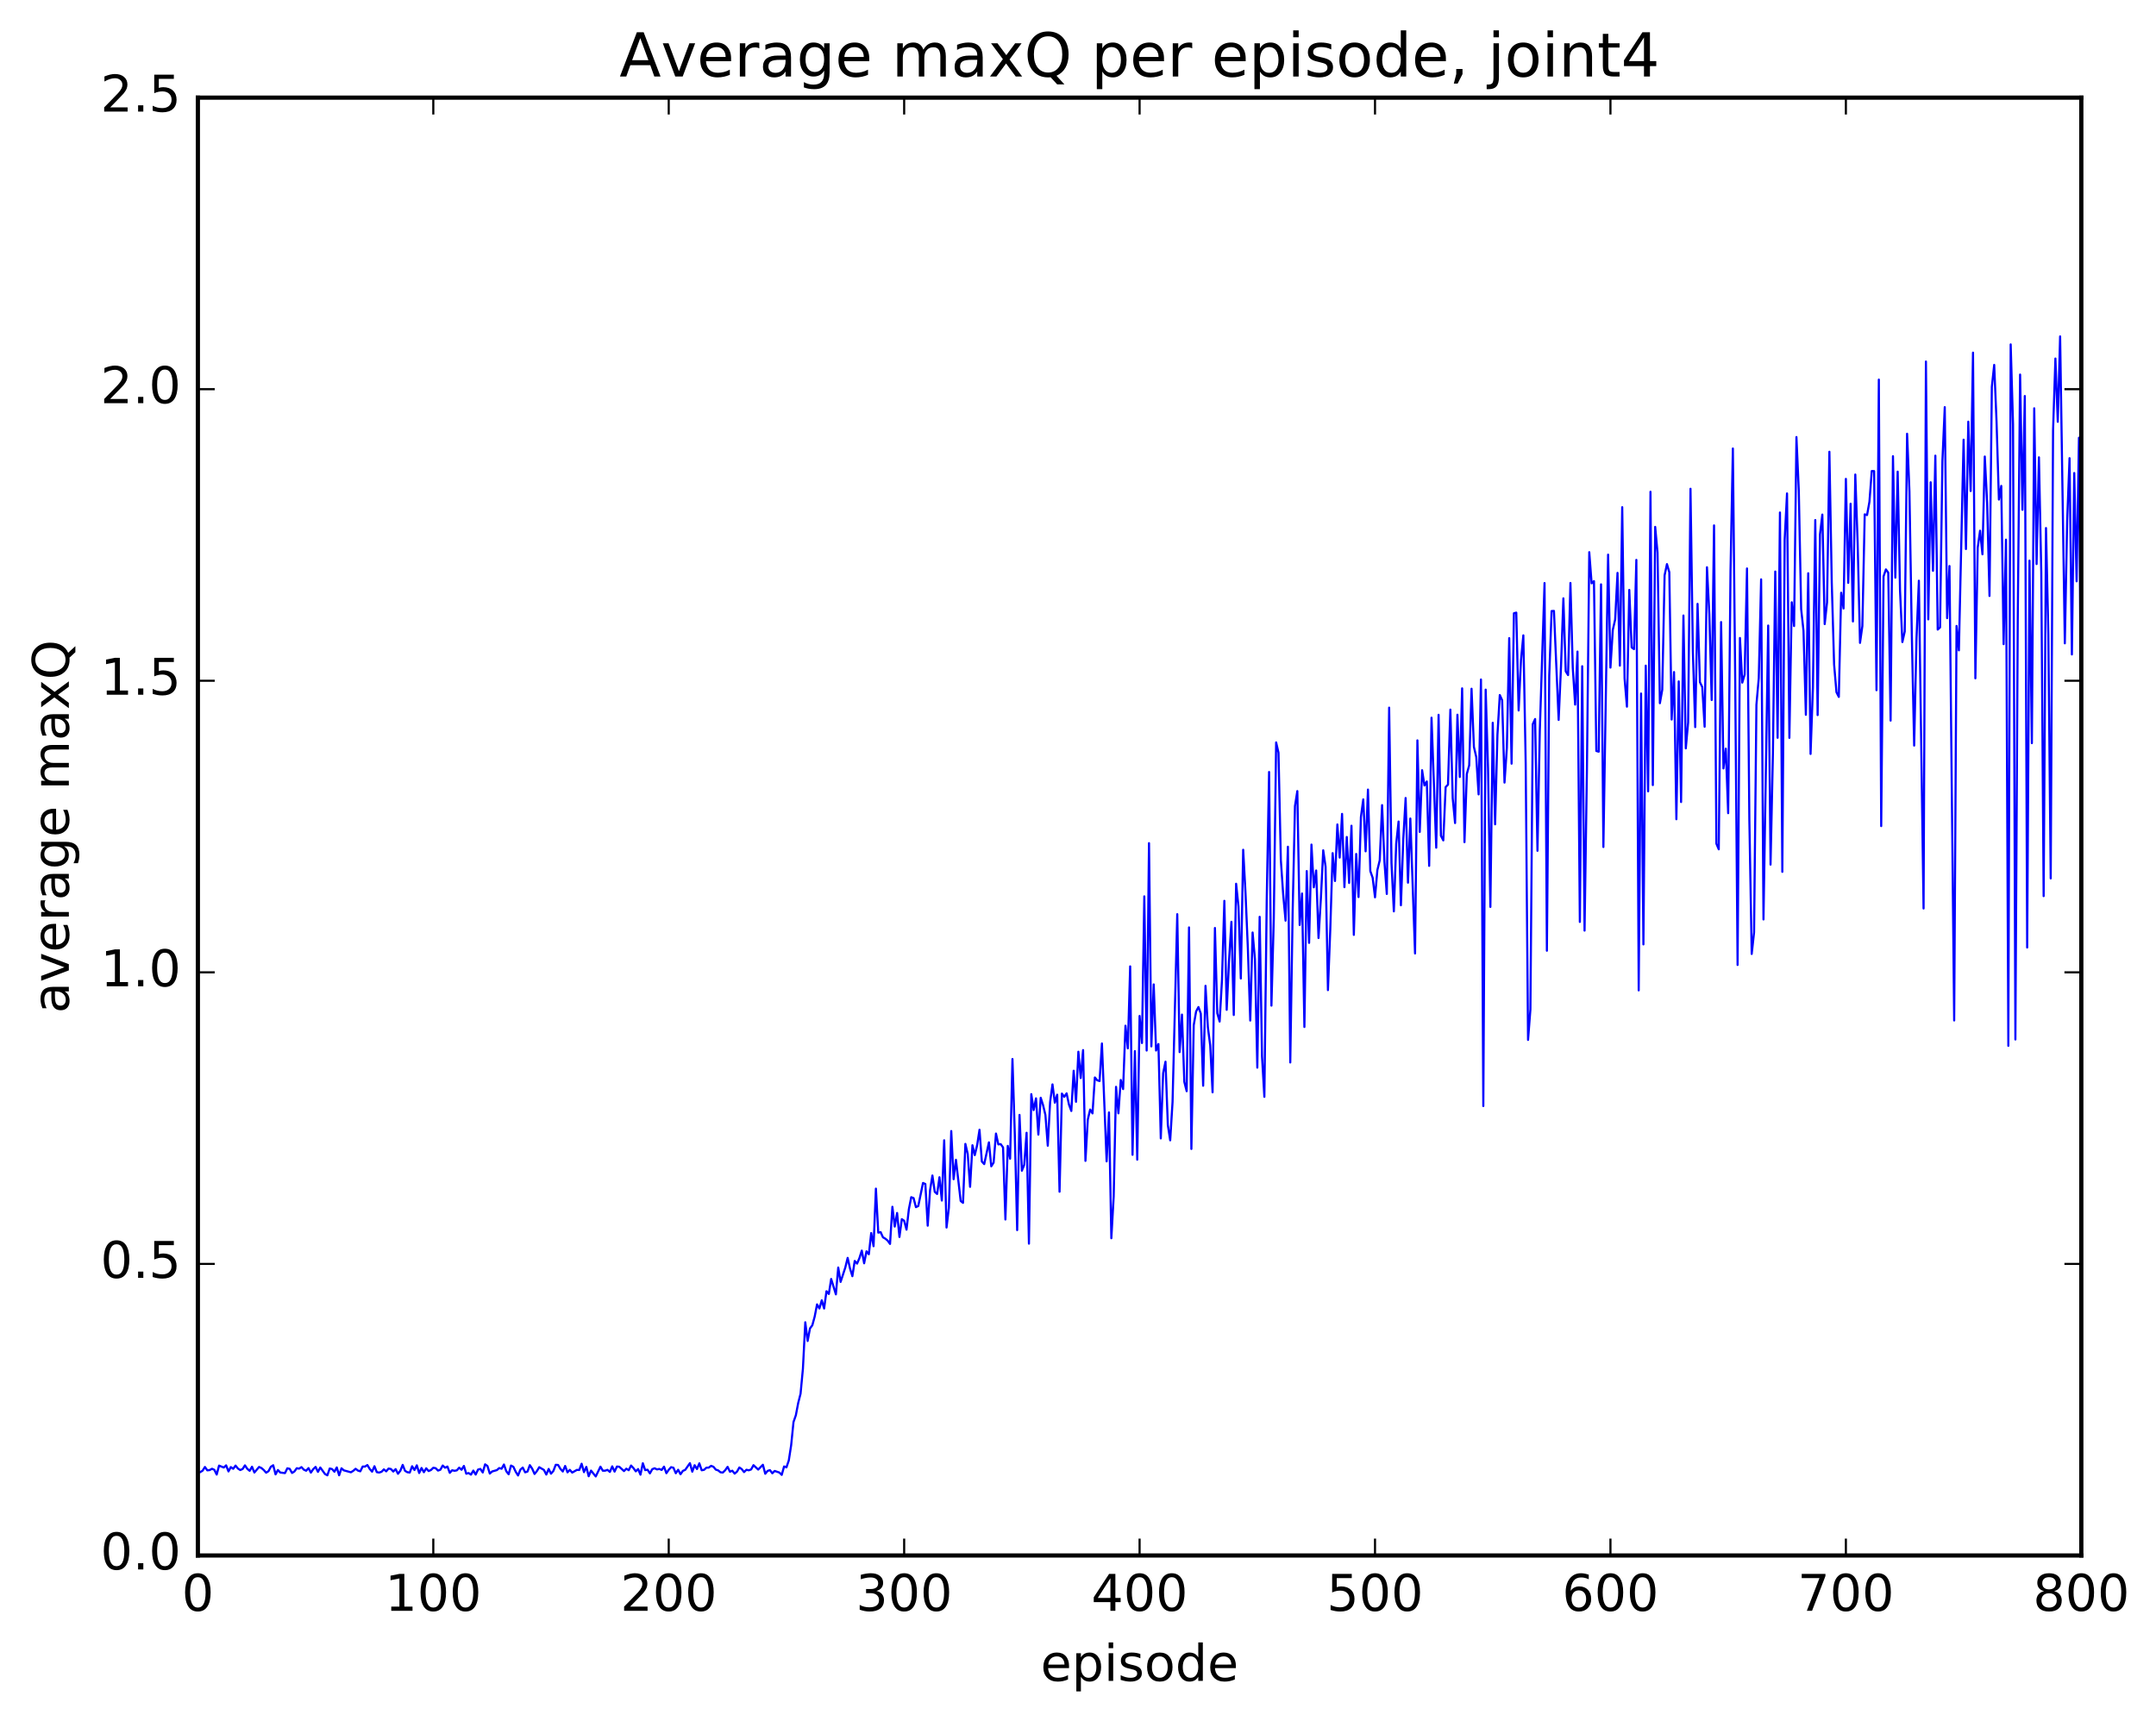 <?xml version="1.0" encoding="utf-8" standalone="no"?>
<!DOCTYPE svg PUBLIC "-//W3C//DTD SVG 1.1//EN"
  "http://www.w3.org/Graphics/SVG/1.1/DTD/svg11.dtd">
<!-- Created with matplotlib (http://matplotlib.org/) -->
<svg height="408pt" version="1.1" viewBox="0 0 511 408" width="511pt" xmlns="http://www.w3.org/2000/svg" xmlns:xlink="http://www.w3.org/1999/xlink">
 <defs>
  <style type="text/css">
*{stroke-linecap:butt;stroke-linejoin:round;stroke-miterlimit:100000;}
  </style>
 </defs>
 <g id="figure_1">
  <g id="patch_1">
   <path d="M 0 408.169 
L 511.95 408.169 
L 511.95 0 
L 0 0 
z
" style="fill:#ffffff;"/>
  </g>
  <g id="axes_1">
   <g id="patch_2">
    <path d="M 46.898 368.742 
L 493.298 368.742 
L 493.298 23.142 
L 46.898 23.142 
z
" style="fill:#ffffff;"/>
   </g>
   <g id="line2d_1">
    <path clip-path="url(#p0b9c878524)" d="M 47.456 348.976 
L 48.014 348.646 
L 48.572 347.763 
L 49.13 348.561 
L 49.688 348.502 
L 50.245 348.185 
L 50.803 348.441 
L 51.361 349.559 
L 51.919 347.438 
L 53.035 347.891 
L 53.593 347.381 
L 54.151 348.818 
L 54.709 347.79 
L 55.267 348.195 
L 55.825 347.435 
L 56.383 348.127 
L 56.941 348.491 
L 57.499 348.244 
L 58.057 347.384 
L 58.615 348.205 
L 59.173 348.673 
L 59.731 347.703 
L 60.289 349.076 
L 61.406 347.758 
L 61.964 348.015 
L 62.522 348.49 
L 63.08 349.12 
L 63.638 348.761 
L 64.195 347.717 
L 64.754 347.351 
L 65.311 349.517 
L 65.87 348.483 
L 66.427 349.077 
L 67.543 349.213 
L 68.102 348.08 
L 68.659 348.197 
L 69.218 349.181 
L 69.775 348.833 
L 70.334 348.057 
L 70.891 348.162 
L 71.45 347.793 
L 72.007 348.399 
L 72.566 348.655 
L 73.124 348.03 
L 73.681 349.105 
L 74.24 348.282 
L 74.797 347.745 
L 75.356 348.924 
L 75.913 347.886 
L 77.029 349.432 
L 77.588 349.74 
L 78.145 348.119 
L 78.704 348.258 
L 79.261 348.889 
L 79.82 347.868 
L 80.377 349.734 
L 80.936 348.074 
L 81.493 348.565 
L 83.168 349.02 
L 83.725 348.675 
L 84.284 348.192 
L 84.841 348.619 
L 85.4 348.79 
L 85.957 347.659 
L 86.516 347.663 
L 87.073 347.307 
L 87.632 348.233 
L 88.189 348.873 
L 88.748 347.584 
L 89.305 348.988 
L 89.864 349.086 
L 90.421 348.908 
L 90.98 348.333 
L 91.537 348.8 
L 92.096 348.133 
L 92.653 348.249 
L 93.212 348.846 
L 93.769 348.274 
L 94.328 349.374 
L 94.885 348.667 
L 95.444 347.265 
L 96.001 348.685 
L 96.559 349.007 
L 97.118 349.086 
L 97.675 347.591 
L 98.234 348.485 
L 98.791 347.375 
L 99.35 349.196 
L 99.907 347.999 
L 100.466 349.004 
L 101.023 348.075 
L 101.582 348.731 
L 102.139 348.49 
L 102.698 347.946 
L 103.255 348.052 
L 103.814 348.617 
L 104.371 348.424 
L 104.93 347.421 
L 105.487 347.943 
L 106.046 347.659 
L 106.603 349.153 
L 107.162 348.543 
L 107.719 348.668 
L 108.278 348.566 
L 108.835 347.924 
L 109.394 348.424 
L 109.951 347.517 
L 110.51 349.36 
L 111.067 349.199 
L 111.626 349.579 
L 112.183 348.618 
L 112.742 349.565 
L 113.299 348.379 
L 113.858 348.226 
L 114.415 349.07 
L 114.974 347.139 
L 115.531 347.532 
L 116.09 349.326 
L 116.647 348.825 
L 117.763 348.507 
L 118.322 348.023 
L 118.879 348.183 
L 119.438 347.18 
L 119.996 348.771 
L 120.553 349.493 
L 121.112 347.425 
L 121.669 347.711 
L 122.228 348.895 
L 122.785 349.78 
L 123.344 348.384 
L 123.901 347.905 
L 124.46 349.028 
L 125.017 348.856 
L 125.576 347.331 
L 126.133 348.154 
L 126.692 349.422 
L 127.249 348.74 
L 127.808 347.817 
L 128.923 348.472 
L 129.482 349.561 
L 130.04 348.225 
L 130.597 349.354 
L 131.155 348.709 
L 131.714 347.252 
L 132.272 347.287 
L 132.829 348.212 
L 133.387 348.838 
L 133.946 347.522 
L 134.504 349.035 
L 135.061 348.449 
L 135.619 349.094 
L 136.736 348.454 
L 137.293 348.477 
L 137.851 346.994 
L 138.41 348.987 
L 138.968 347.742 
L 139.525 349.958 
L 140.083 348.62 
L 141.2 350.008 
L 142.315 347.691 
L 142.874 348.652 
L 143.431 348.64 
L 143.989 348.445 
L 144.548 348.939 
L 145.106 347.615 
L 145.663 348.861 
L 146.221 347.661 
L 146.78 347.71 
L 147.895 348.735 
L 148.453 348.167 
L 149.012 348.533 
L 149.57 347.42 
L 150.127 348.024 
L 150.685 348.796 
L 151.244 348.253 
L 151.802 349.593 
L 152.359 346.871 
L 152.917 348.51 
L 153.476 348.409 
L 154.034 349.285 
L 154.591 348.293 
L 155.149 348.066 
L 155.708 348.345 
L 156.266 348.229 
L 156.823 348.47 
L 157.381 347.687 
L 157.94 349.243 
L 158.498 348.428 
L 159.055 347.81 
L 159.613 347.943 
L 160.172 349.247 
L 160.73 348.421 
L 161.287 349.487 
L 161.845 348.69 
L 162.404 348.45 
L 163.519 346.856 
L 164.077 348.878 
L 164.636 347.351 
L 165.194 348.255 
L 165.751 346.898 
L 166.31 348.541 
L 166.868 348.442 
L 167.425 347.934 
L 167.983 347.917 
L 168.542 347.494 
L 169.1 347.716 
L 169.657 348.396 
L 170.215 348.573 
L 170.774 349.03 
L 171.332 349.078 
L 171.889 348.523 
L 172.447 347.73 
L 173.006 348.89 
L 173.564 348.643 
L 174.121 349.339 
L 174.679 348.866 
L 175.238 347.883 
L 175.796 348.263 
L 176.353 348.974 
L 176.911 348.425 
L 177.47 348.554 
L 178.028 348.35 
L 178.585 347.336 
L 179.702 348.377 
L 180.817 347.241 
L 181.375 349.369 
L 181.934 348.689 
L 182.492 348.513 
L 183.049 349.261 
L 183.607 348.705 
L 184.724 349.083 
L 185.281 349.639 
L 185.839 347.64 
L 186.398 347.847 
L 186.956 346.211 
L 187.513 342.61 
L 188.071 337.105 
L 188.63 335.492 
L 189.188 332.572 
L 189.745 330.386 
L 190.304 324.439 
L 190.862 313.459 
L 191.419 317.894 
L 191.977 314.915 
L 192.536 314.164 
L 193.094 312.095 
L 193.651 309.218 
L 194.209 310.187 
L 194.768 308.244 
L 195.326 310.2 
L 195.883 306.102 
L 196.441 306.75 
L 197 303.193 
L 198.115 306.844 
L 198.673 300.482 
L 199.232 303.892 
L 200.347 300.482 
L 200.905 298.192 
L 201.464 300.712 
L 202.022 302.535 
L 202.579 298.92 
L 203.137 299.556 
L 203.696 298.234 
L 204.254 296.468 
L 204.811 299.476 
L 205.369 296.64 
L 205.928 297.33 
L 206.486 292.302 
L 207.043 295.432 
L 207.601 281.779 
L 208.16 292.212 
L 208.718 292.083 
L 209.275 293.321 
L 209.833 293.639 
L 210.392 294.106 
L 210.95 294.888 
L 211.507 286.08 
L 212.065 290.771 
L 212.624 287.551 
L 213.181 293.239 
L 213.739 289.015 
L 214.298 289.398 
L 214.856 291.506 
L 215.413 286.66 
L 215.971 283.805 
L 216.53 284.02 
L 217.088 286.171 
L 217.645 285.898 
L 218.762 280.435 
L 219.32 280.683 
L 219.877 290.563 
L 220.435 282.148 
L 220.994 278.666 
L 221.552 282.536 
L 222.109 283.048 
L 222.667 279.074 
L 223.226 284.602 
L 223.784 270.317 
L 224.341 290.999 
L 224.899 286.303 
L 225.458 268.125 
L 226.016 279.547 
L 226.573 274.94 
L 227.69 284.703 
L 228.248 285.148 
L 228.805 271.174 
L 229.363 273.558 
L 229.922 281.353 
L 230.48 271.492 
L 231.037 273.835 
L 231.595 271.473 
L 232.154 267.82 
L 232.712 275.351 
L 233.269 275.965 
L 234.386 270.806 
L 234.944 276.491 
L 235.501 275.606 
L 236.06 268.72 
L 236.618 271.291 
L 237.175 271.226 
L 237.733 272.003 
L 238.292 289.094 
L 238.85 271.645 
L 239.407 274.686 
L 239.965 251.048 
L 240.524 268.99 
L 241.082 291.611 
L 241.639 264.299 
L 242.197 277.531 
L 242.756 276.118 
L 243.314 268.537 
L 243.871 294.823 
L 244.429 259.376 
L 244.988 263.168 
L 245.546 260.376 
L 246.103 268.972 
L 246.661 260.237 
L 247.22 261.98 
L 247.778 264.321 
L 248.335 271.605 
L 248.893 261.239 
L 249.452 257.065 
L 250.01 261.405 
L 250.567 259.506 
L 251.125 282.51 
L 251.684 259.242 
L 252.242 260.018 
L 252.799 259.192 
L 253.357 261.841 
L 253.916 263.371 
L 254.474 253.828 
L 255.031 261.189 
L 255.589 249.322 
L 256.147 255.564 
L 256.705 248.929 
L 257.264 275.195 
L 257.822 265.418 
L 258.38 263.02 
L 258.938 263.943 
L 259.495 255.426 
L 260.053 256.088 
L 260.611 256.28 
L 261.17 247.365 
L 262.286 275.317 
L 262.844 263.711 
L 263.401 293.537 
L 263.959 283.637 
L 264.517 257.643 
L 265.075 263.928 
L 265.634 256.018 
L 266.192 258.181 
L 266.75 243.154 
L 267.308 248.527 
L 267.865 229.09 
L 268.423 273.758 
L 268.981 249.172 
L 269.539 274.909 
L 270.098 240.841 
L 270.656 247.26 
L 271.214 212.491 
L 271.772 249.041 
L 272.329 199.878 
L 272.887 248.057 
L 273.445 233.363 
L 274.003 249.04 
L 274.562 247.501 
L 275.12 269.873 
L 275.678 254.412 
L 276.236 251.683 
L 276.793 266.701 
L 277.351 270.327 
L 277.909 261.239 
L 279.026 216.715 
L 279.584 249.409 
L 280.142 240.519 
L 280.7 256.472 
L 281.257 258.682 
L 281.815 219.855 
L 282.373 272.371 
L 282.932 243.014 
L 283.49 239.785 
L 284.048 238.733 
L 284.606 240.279 
L 285.163 257.387 
L 285.721 233.698 
L 286.279 243.489 
L 286.837 247.841 
L 287.396 258.948 
L 287.954 219.987 
L 288.512 240.208 
L 289.07 242.171 
L 289.627 232.299 
L 290.185 213.554 
L 290.743 239.385 
L 291.301 227.678 
L 291.86 218.525 
L 292.418 240.617 
L 292.976 209.504 
L 293.534 214.866 
L 294.091 231.966 
L 294.649 201.448 
L 295.207 211.795 
L 295.765 224.979 
L 296.324 241.932 
L 296.882 221.06 
L 297.44 227.394 
L 297.998 253.097 
L 298.555 217.342 
L 299.113 250.393 
L 299.671 260.015 
L 300.229 213.351 
L 300.788 183.006 
L 301.346 238.395 
L 301.904 217.75 
L 302.462 175.998 
L 303.019 178.434 
L 303.577 203.894 
L 304.135 212.108 
L 304.693 218.252 
L 305.252 200.728 
L 305.81 251.87 
L 306.368 216.423 
L 306.925 191.074 
L 307.483 187.535 
L 308.041 219.287 
L 308.599 211.811 
L 309.158 243.448 
L 309.716 206.496 
L 310.274 223.519 
L 310.832 200.216 
L 311.389 210.347 
L 311.947 206.357 
L 312.505 222.367 
L 313.063 213.046 
L 313.622 201.573 
L 314.18 205.469 
L 314.738 234.717 
L 315.296 220.242 
L 315.853 202.245 
L 316.411 208.85 
L 316.969 195.448 
L 317.527 203.299 
L 318.086 192.942 
L 318.644 210.317 
L 319.202 198.416 
L 319.76 209.317 
L 320.317 195.746 
L 320.875 221.625 
L 321.433 202.44 
L 321.991 212.653 
L 322.55 193.72 
L 323.108 189.504 
L 323.666 201.815 
L 324.224 187.177 
L 324.781 206.482 
L 325.339 208.102 
L 325.897 212.722 
L 326.455 206.261 
L 327.014 203.945 
L 327.572 190.859 
L 328.13 204.321 
L 328.688 211.919 
L 329.245 167.756 
L 329.803 204.604 
L 330.361 216.051 
L 330.92 199.982 
L 331.478 194.749 
L 332.036 214.605 
L 332.594 198.975 
L 333.151 189.174 
L 333.709 209.249 
L 334.267 194.041 
L 335.384 226.029 
L 335.942 175.509 
L 336.5 197.212 
L 337.058 182.587 
L 337.615 186.205 
L 338.173 185.252 
L 338.731 205.263 
L 339.289 170.137 
L 340.406 200.952 
L 340.964 169.449 
L 341.522 198.135 
L 342.079 199.224 
L 342.637 186.583 
L 343.195 186.013 
L 343.753 168.222 
L 344.312 189.249 
L 344.87 195.113 
L 345.428 169.43 
L 345.986 184.191 
L 346.543 163.181 
L 347.101 199.649 
L 347.659 183.473 
L 348.217 181.426 
L 348.776 163.272 
L 349.334 177.047 
L 349.892 179.47 
L 350.45 188.32 
L 351.007 161.083 
L 351.565 262.203 
L 352.123 163.487 
L 352.682 182.211 
L 353.24 214.991 
L 353.798 171.344 
L 354.356 195.413 
L 354.913 174.17 
L 355.471 164.768 
L 356.029 165.995 
L 356.587 185.52 
L 357.146 177.294 
L 357.704 151.277 
L 358.262 181.037 
L 358.82 145.376 
L 359.377 145.227 
L 359.935 168.423 
L 360.493 156.499 
L 361.051 150.613 
L 361.61 181.043 
L 362.168 246.524 
L 362.726 239.285 
L 363.284 171.68 
L 363.841 170.449 
L 364.399 201.691 
L 364.957 173.085 
L 366.074 138.22 
L 366.632 225.379 
L 367.19 160.21 
L 367.748 144.857 
L 368.305 144.825 
L 369.421 170.665 
L 369.979 157.983 
L 370.538 141.846 
L 371.096 159.144 
L 371.654 160.036 
L 372.212 138.196 
L 372.769 158.3 
L 373.327 167.032 
L 373.885 154.465 
L 374.443 218.555 
L 375.002 157.937 
L 375.56 220.61 
L 376.118 182.597 
L 376.675 130.899 
L 377.233 138.288 
L 377.791 137.765 
L 378.349 178.025 
L 378.908 178.197 
L 379.466 138.524 
L 380.024 200.788 
L 381.139 131.483 
L 381.697 158.262 
L 382.255 149.302 
L 382.813 146.874 
L 383.372 135.81 
L 383.93 157.794 
L 384.488 120.236 
L 385.046 160.826 
L 385.603 167.523 
L 386.161 139.846 
L 386.719 153.475 
L 387.277 153.886 
L 387.836 132.729 
L 388.394 234.779 
L 388.952 164.408 
L 389.51 223.879 
L 390.067 157.796 
L 390.625 187.597 
L 391.183 116.577 
L 391.741 186.11 
L 392.3 124.903 
L 392.858 131.017 
L 393.416 166.701 
L 393.974 163.536 
L 394.531 136.378 
L 395.089 133.728 
L 395.647 135.65 
L 396.205 170.572 
L 396.764 159.316 
L 397.322 194.21 
L 397.88 161.534 
L 398.438 190.128 
L 398.995 145.913 
L 399.553 177.41 
L 400.111 171.273 
L 400.67 115.866 
L 401.228 154.321 
L 401.786 172.367 
L 402.344 143.15 
L 402.901 161.712 
L 403.459 162.879 
L 404.017 172.275 
L 404.575 134.472 
L 405.134 145.579 
L 405.692 165.946 
L 406.25 124.551 
L 406.808 200.001 
L 407.365 201.34 
L 407.923 147.466 
L 408.481 182.163 
L 409.039 177.479 
L 409.598 192.772 
L 410.156 135.313 
L 410.714 106.319 
L 411.272 161.809 
L 411.829 228.752 
L 412.387 151.24 
L 412.945 161.821 
L 413.503 159.908 
L 414.062 134.759 
L 414.62 194.356 
L 415.178 226.146 
L 415.736 221.018 
L 416.293 167.051 
L 416.851 160.744 
L 417.409 137.345 
L 417.967 217.965 
L 419.084 148.29 
L 419.642 204.963 
L 420.2 178.802 
L 420.757 135.49 
L 421.315 174.898 
L 421.873 121.491 
L 422.432 206.678 
L 422.99 127.916 
L 423.548 116.97 
L 424.106 174.917 
L 424.663 142.777 
L 425.221 148.41 
L 425.779 103.605 
L 426.337 116.317 
L 426.896 144.378 
L 427.454 149.535 
L 428.012 169.448 
L 428.57 135.896 
L 429.127 178.727 
L 429.685 163.034 
L 430.243 123.284 
L 430.801 169.517 
L 431.36 126.682 
L 431.918 121.984 
L 432.476 147.949 
L 433.034 142.817 
L 433.591 107.093 
L 434.149 138.036 
L 434.707 157.528 
L 435.265 164.089 
L 435.824 165.213 
L 436.382 140.513 
L 436.94 144.252 
L 437.498 113.522 
L 438.055 138.174 
L 438.613 119.414 
L 439.171 147.321 
L 439.729 112.493 
L 440.288 128.763 
L 440.846 152.403 
L 441.404 148.418 
L 441.962 121.933 
L 442.519 122.097 
L 443.077 118.967 
L 443.635 111.664 
L 444.193 111.68 
L 444.752 163.624 
L 445.31 89.988 
L 445.868 195.832 
L 446.425 136.659 
L 446.983 134.982 
L 447.541 135.764 
L 448.099 170.824 
L 448.658 108.15 
L 449.216 136.937 
L 449.774 111.808 
L 450.332 140.021 
L 450.889 152.206 
L 451.447 149.693 
L 452.005 102.824 
L 452.563 116.534 
L 453.122 150.37 
L 453.68 176.746 
L 454.238 151.27 
L 454.796 137.661 
L 455.911 215.366 
L 456.469 85.705 
L 457.027 146.829 
L 457.586 114.328 
L 458.144 135.317 
L 458.702 108.02 
L 459.26 149.248 
L 459.817 148.739 
L 460.375 109.29 
L 460.933 96.517 
L 461.491 146.54 
L 462.05 134.18 
L 463.166 241.909 
L 463.724 148.39 
L 464.281 154.171 
L 465.397 104.23 
L 465.955 130.156 
L 466.514 99.963 
L 467.072 116.405 
L 467.63 83.598 
L 468.188 160.802 
L 468.745 129.813 
L 469.303 125.808 
L 469.861 131.404 
L 470.42 108.224 
L 470.978 119.266 
L 471.536 141.278 
L 472.094 91.695 
L 472.651 86.498 
L 473.209 100.016 
L 473.767 118.424 
L 474.325 115.185 
L 474.884 152.704 
L 475.442 127.928 
L 476 247.922 
L 476.558 81.642 
L 477.115 100.613 
L 477.673 246.421 
L 478.231 147.05 
L 478.789 88.792 
L 479.348 120.853 
L 479.906 93.879 
L 480.464 224.621 
L 481.022 132.898 
L 481.579 176.173 
L 482.137 96.794 
L 482.695 133.711 
L 483.253 108.412 
L 483.812 135.703 
L 484.37 212.433 
L 484.928 125.176 
L 485.486 150.276 
L 486.043 208.239 
L 486.601 102.06 
L 487.159 84.996 
L 487.717 99.993 
L 488.276 79.749 
L 489.392 152.506 
L 489.95 123.336 
L 490.507 108.615 
L 491.065 155.143 
L 491.623 112.134 
L 492.182 137.809 
L 492.74 103.769 
L 493.298 181.441 
L 493.298 181.441 
" style="fill:none;stroke:#0000ff;stroke-linecap:square;stroke-width:0.5;"/>
   </g>
   <g id="patch_3">
    <path d="M 493.298 368.742 
L 493.298 23.142 
" style="fill:none;stroke:#000000;stroke-linecap:square;stroke-linejoin:miter;"/>
   </g>
   <g id="patch_4">
    <path d="M 46.898 23.142 
L 493.298 23.142 
" style="fill:none;stroke:#000000;stroke-linecap:square;stroke-linejoin:miter;"/>
   </g>
   <g id="patch_5">
    <path d="M 46.898 368.742 
L 46.898 23.142 
" style="fill:none;stroke:#000000;stroke-linecap:square;stroke-linejoin:miter;"/>
   </g>
   <g id="patch_6">
    <path d="M 46.898 368.742 
L 493.298 368.742 
" style="fill:none;stroke:#000000;stroke-linecap:square;stroke-linejoin:miter;"/>
   </g>
   <g id="matplotlib.axis_1">
    <g id="xtick_1">
     <g id="line2d_2">
      <defs>
       <path d="M 0 0 
L 0 -4 
" id="m8a0e349644" style="stroke:#000000;stroke-width:0.5;"/>
      </defs>
      <g>
       <use style="stroke:#000000;stroke-width:0.5;" x="46.898" xlink:href="#m8a0e349644" y="368.742"/>
      </g>
     </g>
     <g id="line2d_3">
      <defs>
       <path d="M 0 0 
L 0 4 
" id="m9bcb92256d" style="stroke:#000000;stroke-width:0.5;"/>
      </defs>
      <g>
       <use style="stroke:#000000;stroke-width:0.5;" x="46.898" xlink:href="#m9bcb92256d" y="23.142"/>
      </g>
     </g>
     <g id="text_1">
      <!-- 0 -->
      <defs>
       <path d="M 31.781 66.406 
Q 24.172 66.406 20.328 58.906 
Q 16.5 51.422 16.5 36.375 
Q 16.5 21.391 20.328 13.891 
Q 24.172 6.391 31.781 6.391 
Q 39.453 6.391 43.281 13.891 
Q 47.125 21.391 47.125 36.375 
Q 47.125 51.422 43.281 58.906 
Q 39.453 66.406 31.781 66.406 
M 31.781 74.219 
Q 44.047 74.219 50.516 64.516 
Q 56.984 54.828 56.984 36.375 
Q 56.984 17.969 50.516 8.266 
Q 44.047 -1.422 31.781 -1.422 
Q 19.531 -1.422 13.062 8.266 
Q 6.594 17.969 6.594 36.375 
Q 6.594 54.828 13.062 64.516 
Q 19.531 74.219 31.781 74.219 
" id="BitstreamVeraSans-Roman-30"/>
      </defs>
      <g transform="translate(43.08 381.86)scale(0.12 -0.12)">
       <use xlink:href="#BitstreamVeraSans-Roman-30"/>
      </g>
     </g>
    </g>
    <g id="xtick_2">
     <g id="line2d_4">
      <g>
       <use style="stroke:#000000;stroke-width:0.5;" x="102.698" xlink:href="#m8a0e349644" y="368.742"/>
      </g>
     </g>
     <g id="line2d_5">
      <g>
       <use style="stroke:#000000;stroke-width:0.5;" x="102.698" xlink:href="#m9bcb92256d" y="23.142"/>
      </g>
     </g>
     <g id="text_2">
      <!-- 100 -->
      <defs>
       <path d="M 12.406 8.297 
L 28.516 8.297 
L 28.516 63.922 
L 10.984 60.406 
L 10.984 69.391 
L 28.422 72.906 
L 38.281 72.906 
L 38.281 8.297 
L 54.391 8.297 
L 54.391 0 
L 12.406 0 
z
" id="BitstreamVeraSans-Roman-31"/>
      </defs>
      <g transform="translate(91.245 381.86)scale(0.12 -0.12)">
       <use xlink:href="#BitstreamVeraSans-Roman-31"/>
       <use x="63.623" xlink:href="#BitstreamVeraSans-Roman-30"/>
       <use x="127.246" xlink:href="#BitstreamVeraSans-Roman-30"/>
      </g>
     </g>
    </g>
    <g id="xtick_3">
     <g id="line2d_6">
      <g>
       <use style="stroke:#000000;stroke-width:0.5;" x="158.498" xlink:href="#m8a0e349644" y="368.742"/>
      </g>
     </g>
     <g id="line2d_7">
      <g>
       <use style="stroke:#000000;stroke-width:0.5;" x="158.498" xlink:href="#m9bcb92256d" y="23.142"/>
      </g>
     </g>
     <g id="text_3">
      <!-- 200 -->
      <defs>
       <path d="M 19.188 8.297 
L 53.609 8.297 
L 53.609 0 
L 7.328 0 
L 7.328 8.297 
Q 12.938 14.109 22.625 23.891 
Q 32.328 33.688 34.812 36.531 
Q 39.547 41.844 41.422 45.531 
Q 43.312 49.219 43.312 52.781 
Q 43.312 58.594 39.234 62.25 
Q 35.156 65.922 28.609 65.922 
Q 23.969 65.922 18.812 64.312 
Q 13.672 62.703 7.812 59.422 
L 7.812 69.391 
Q 13.766 71.781 18.938 73 
Q 24.125 74.219 28.422 74.219 
Q 39.75 74.219 46.484 68.547 
Q 53.219 62.891 53.219 53.422 
Q 53.219 48.922 51.531 44.891 
Q 49.859 40.875 45.406 35.406 
Q 44.188 33.984 37.641 27.219 
Q 31.109 20.453 19.188 8.297 
" id="BitstreamVeraSans-Roman-32"/>
      </defs>
      <g transform="translate(147.045 381.86)scale(0.12 -0.12)">
       <use xlink:href="#BitstreamVeraSans-Roman-32"/>
       <use x="63.623" xlink:href="#BitstreamVeraSans-Roman-30"/>
       <use x="127.246" xlink:href="#BitstreamVeraSans-Roman-30"/>
      </g>
     </g>
    </g>
    <g id="xtick_4">
     <g id="line2d_8">
      <g>
       <use style="stroke:#000000;stroke-width:0.5;" x="214.298" xlink:href="#m8a0e349644" y="368.742"/>
      </g>
     </g>
     <g id="line2d_9">
      <g>
       <use style="stroke:#000000;stroke-width:0.5;" x="214.298" xlink:href="#m9bcb92256d" y="23.142"/>
      </g>
     </g>
     <g id="text_4">
      <!-- 300 -->
      <defs>
       <path d="M 40.578 39.312 
Q 47.656 37.797 51.625 33 
Q 55.609 28.219 55.609 21.188 
Q 55.609 10.406 48.188 4.484 
Q 40.766 -1.422 27.094 -1.422 
Q 22.516 -1.422 17.656 -0.516 
Q 12.797 0.391 7.625 2.203 
L 7.625 11.719 
Q 11.719 9.328 16.594 8.109 
Q 21.484 6.891 26.812 6.891 
Q 36.078 6.891 40.938 10.547 
Q 45.797 14.203 45.797 21.188 
Q 45.797 27.641 41.281 31.266 
Q 36.766 34.906 28.719 34.906 
L 20.219 34.906 
L 20.219 43.016 
L 29.109 43.016 
Q 36.375 43.016 40.234 45.922 
Q 44.094 48.828 44.094 54.297 
Q 44.094 59.906 40.109 62.906 
Q 36.141 65.922 28.719 65.922 
Q 24.656 65.922 20.016 65.031 
Q 15.375 64.156 9.812 62.312 
L 9.812 71.094 
Q 15.438 72.656 20.344 73.438 
Q 25.25 74.219 29.594 74.219 
Q 40.828 74.219 47.359 69.109 
Q 53.906 64.016 53.906 55.328 
Q 53.906 49.266 50.438 45.094 
Q 46.969 40.922 40.578 39.312 
" id="BitstreamVeraSans-Roman-33"/>
      </defs>
      <g transform="translate(202.845 381.86)scale(0.12 -0.12)">
       <use xlink:href="#BitstreamVeraSans-Roman-33"/>
       <use x="63.623" xlink:href="#BitstreamVeraSans-Roman-30"/>
       <use x="127.246" xlink:href="#BitstreamVeraSans-Roman-30"/>
      </g>
     </g>
    </g>
    <g id="xtick_5">
     <g id="line2d_10">
      <g>
       <use style="stroke:#000000;stroke-width:0.5;" x="270.098" xlink:href="#m8a0e349644" y="368.742"/>
      </g>
     </g>
     <g id="line2d_11">
      <g>
       <use style="stroke:#000000;stroke-width:0.5;" x="270.098" xlink:href="#m9bcb92256d" y="23.142"/>
      </g>
     </g>
     <g id="text_5">
      <!-- 400 -->
      <defs>
       <path d="M 37.797 64.312 
L 12.891 25.391 
L 37.797 25.391 
z
M 35.203 72.906 
L 47.609 72.906 
L 47.609 25.391 
L 58.016 25.391 
L 58.016 17.188 
L 47.609 17.188 
L 47.609 0 
L 37.797 0 
L 37.797 17.188 
L 4.891 17.188 
L 4.891 26.703 
z
" id="BitstreamVeraSans-Roman-34"/>
      </defs>
      <g transform="translate(258.645 381.86)scale(0.12 -0.12)">
       <use xlink:href="#BitstreamVeraSans-Roman-34"/>
       <use x="63.623" xlink:href="#BitstreamVeraSans-Roman-30"/>
       <use x="127.246" xlink:href="#BitstreamVeraSans-Roman-30"/>
      </g>
     </g>
    </g>
    <g id="xtick_6">
     <g id="line2d_12">
      <g>
       <use style="stroke:#000000;stroke-width:0.5;" x="325.897" xlink:href="#m8a0e349644" y="368.742"/>
      </g>
     </g>
     <g id="line2d_13">
      <g>
       <use style="stroke:#000000;stroke-width:0.5;" x="325.897" xlink:href="#m9bcb92256d" y="23.142"/>
      </g>
     </g>
     <g id="text_6">
      <!-- 500 -->
      <defs>
       <path d="M 10.797 72.906 
L 49.516 72.906 
L 49.516 64.594 
L 19.828 64.594 
L 19.828 46.734 
Q 21.969 47.469 24.109 47.828 
Q 26.266 48.188 28.422 48.188 
Q 40.625 48.188 47.75 41.5 
Q 54.891 34.812 54.891 23.391 
Q 54.891 11.625 47.562 5.094 
Q 40.234 -1.422 26.906 -1.422 
Q 22.312 -1.422 17.547 -0.641 
Q 12.797 0.141 7.719 1.703 
L 7.719 11.625 
Q 12.109 9.234 16.797 8.062 
Q 21.484 6.891 26.703 6.891 
Q 35.156 6.891 40.078 11.328 
Q 45.016 15.766 45.016 23.391 
Q 45.016 31 40.078 35.438 
Q 35.156 39.891 26.703 39.891 
Q 22.75 39.891 18.812 39.016 
Q 14.891 38.141 10.797 36.281 
z
" id="BitstreamVeraSans-Roman-35"/>
      </defs>
      <g transform="translate(314.445 381.86)scale(0.12 -0.12)">
       <use xlink:href="#BitstreamVeraSans-Roman-35"/>
       <use x="63.623" xlink:href="#BitstreamVeraSans-Roman-30"/>
       <use x="127.246" xlink:href="#BitstreamVeraSans-Roman-30"/>
      </g>
     </g>
    </g>
    <g id="xtick_7">
     <g id="line2d_14">
      <g>
       <use style="stroke:#000000;stroke-width:0.5;" x="381.697" xlink:href="#m8a0e349644" y="368.742"/>
      </g>
     </g>
     <g id="line2d_15">
      <g>
       <use style="stroke:#000000;stroke-width:0.5;" x="381.697" xlink:href="#m9bcb92256d" y="23.142"/>
      </g>
     </g>
     <g id="text_7">
      <!-- 600 -->
      <defs>
       <path d="M 33.016 40.375 
Q 26.375 40.375 22.484 35.828 
Q 18.609 31.297 18.609 23.391 
Q 18.609 15.531 22.484 10.953 
Q 26.375 6.391 33.016 6.391 
Q 39.656 6.391 43.531 10.953 
Q 47.406 15.531 47.406 23.391 
Q 47.406 31.297 43.531 35.828 
Q 39.656 40.375 33.016 40.375 
M 52.594 71.297 
L 52.594 62.312 
Q 48.875 64.062 45.094 64.984 
Q 41.312 65.922 37.594 65.922 
Q 27.828 65.922 22.672 59.328 
Q 17.531 52.734 16.797 39.406 
Q 19.672 43.656 24.016 45.922 
Q 28.375 48.188 33.594 48.188 
Q 44.578 48.188 50.953 41.516 
Q 57.328 34.859 57.328 23.391 
Q 57.328 12.156 50.688 5.359 
Q 44.047 -1.422 33.016 -1.422 
Q 20.359 -1.422 13.672 8.266 
Q 6.984 17.969 6.984 36.375 
Q 6.984 53.656 15.188 63.938 
Q 23.391 74.219 37.203 74.219 
Q 40.922 74.219 44.703 73.484 
Q 48.484 72.75 52.594 71.297 
" id="BitstreamVeraSans-Roman-36"/>
      </defs>
      <g transform="translate(370.245 381.86)scale(0.12 -0.12)">
       <use xlink:href="#BitstreamVeraSans-Roman-36"/>
       <use x="63.623" xlink:href="#BitstreamVeraSans-Roman-30"/>
       <use x="127.246" xlink:href="#BitstreamVeraSans-Roman-30"/>
      </g>
     </g>
    </g>
    <g id="xtick_8">
     <g id="line2d_16">
      <g>
       <use style="stroke:#000000;stroke-width:0.5;" x="437.498" xlink:href="#m8a0e349644" y="368.742"/>
      </g>
     </g>
     <g id="line2d_17">
      <g>
       <use style="stroke:#000000;stroke-width:0.5;" x="437.498" xlink:href="#m9bcb92256d" y="23.142"/>
      </g>
     </g>
     <g id="text_8">
      <!-- 700 -->
      <defs>
       <path d="M 8.203 72.906 
L 55.078 72.906 
L 55.078 68.703 
L 28.609 0 
L 18.312 0 
L 43.219 64.594 
L 8.203 64.594 
z
" id="BitstreamVeraSans-Roman-37"/>
      </defs>
      <g transform="translate(426.045 381.86)scale(0.12 -0.12)">
       <use xlink:href="#BitstreamVeraSans-Roman-37"/>
       <use x="63.623" xlink:href="#BitstreamVeraSans-Roman-30"/>
       <use x="127.246" xlink:href="#BitstreamVeraSans-Roman-30"/>
      </g>
     </g>
    </g>
    <g id="xtick_9">
     <g id="line2d_18">
      <g>
       <use style="stroke:#000000;stroke-width:0.5;" x="493.298" xlink:href="#m8a0e349644" y="368.742"/>
      </g>
     </g>
     <g id="line2d_19">
      <g>
       <use style="stroke:#000000;stroke-width:0.5;" x="493.298" xlink:href="#m9bcb92256d" y="23.142"/>
      </g>
     </g>
     <g id="text_9">
      <!-- 800 -->
      <defs>
       <path d="M 31.781 34.625 
Q 24.75 34.625 20.719 30.859 
Q 16.703 27.094 16.703 20.516 
Q 16.703 13.922 20.719 10.156 
Q 24.75 6.391 31.781 6.391 
Q 38.812 6.391 42.859 10.172 
Q 46.922 13.969 46.922 20.516 
Q 46.922 27.094 42.891 30.859 
Q 38.875 34.625 31.781 34.625 
M 21.922 38.812 
Q 15.578 40.375 12.031 44.719 
Q 8.5 49.078 8.5 55.328 
Q 8.5 64.062 14.719 69.141 
Q 20.953 74.219 31.781 74.219 
Q 42.672 74.219 48.875 69.141 
Q 55.078 64.062 55.078 55.328 
Q 55.078 49.078 51.531 44.719 
Q 48 40.375 41.703 38.812 
Q 48.828 37.156 52.797 32.312 
Q 56.781 27.484 56.781 20.516 
Q 56.781 9.906 50.312 4.234 
Q 43.844 -1.422 31.781 -1.422 
Q 19.734 -1.422 13.25 4.234 
Q 6.781 9.906 6.781 20.516 
Q 6.781 27.484 10.781 32.312 
Q 14.797 37.156 21.922 38.812 
M 18.312 54.391 
Q 18.312 48.734 21.844 45.562 
Q 25.391 42.391 31.781 42.391 
Q 38.141 42.391 41.719 45.562 
Q 45.312 48.734 45.312 54.391 
Q 45.312 60.062 41.719 63.234 
Q 38.141 66.406 31.781 66.406 
Q 25.391 66.406 21.844 63.234 
Q 18.312 60.062 18.312 54.391 
" id="BitstreamVeraSans-Roman-38"/>
      </defs>
      <g transform="translate(481.845 381.86)scale(0.12 -0.12)">
       <use xlink:href="#BitstreamVeraSans-Roman-38"/>
       <use x="63.623" xlink:href="#BitstreamVeraSans-Roman-30"/>
       <use x="127.246" xlink:href="#BitstreamVeraSans-Roman-30"/>
      </g>
     </g>
    </g>
    <g id="text_10">
     <!-- episode -->
     <defs>
      <path d="M 9.422 54.688 
L 18.406 54.688 
L 18.406 0 
L 9.422 0 
z
M 9.422 75.984 
L 18.406 75.984 
L 18.406 64.594 
L 9.422 64.594 
z
" id="BitstreamVeraSans-Roman-69"/>
      <path d="M 45.406 46.391 
L 45.406 75.984 
L 54.391 75.984 
L 54.391 0 
L 45.406 0 
L 45.406 8.203 
Q 42.578 3.328 38.25 0.953 
Q 33.938 -1.422 27.875 -1.422 
Q 17.969 -1.422 11.734 6.484 
Q 5.516 14.406 5.516 27.297 
Q 5.516 40.188 11.734 48.094 
Q 17.969 56 27.875 56 
Q 33.938 56 38.25 53.625 
Q 42.578 51.266 45.406 46.391 
M 14.797 27.297 
Q 14.797 17.391 18.875 11.75 
Q 22.953 6.109 30.078 6.109 
Q 37.203 6.109 41.297 11.75 
Q 45.406 17.391 45.406 27.297 
Q 45.406 37.203 41.297 42.844 
Q 37.203 48.484 30.078 48.484 
Q 22.953 48.484 18.875 42.844 
Q 14.797 37.203 14.797 27.297 
" id="BitstreamVeraSans-Roman-64"/>
      <path d="M 44.281 53.078 
L 44.281 44.578 
Q 40.484 46.531 36.375 47.5 
Q 32.281 48.484 27.875 48.484 
Q 21.188 48.484 17.844 46.438 
Q 14.5 44.391 14.5 40.281 
Q 14.5 37.156 16.891 35.375 
Q 19.281 33.594 26.516 31.984 
L 29.594 31.297 
Q 39.156 29.25 43.188 25.516 
Q 47.219 21.781 47.219 15.094 
Q 47.219 7.469 41.188 3.016 
Q 35.156 -1.422 24.609 -1.422 
Q 20.219 -1.422 15.453 -0.562 
Q 10.688 0.297 5.422 2 
L 5.422 11.281 
Q 10.406 8.688 15.234 7.391 
Q 20.062 6.109 24.812 6.109 
Q 31.156 6.109 34.562 8.281 
Q 37.984 10.453 37.984 14.406 
Q 37.984 18.062 35.516 20.016 
Q 33.062 21.969 24.703 23.781 
L 21.578 24.516 
Q 13.234 26.266 9.516 29.906 
Q 5.812 33.547 5.812 39.891 
Q 5.812 47.609 11.281 51.797 
Q 16.75 56 26.812 56 
Q 31.781 56 36.172 55.266 
Q 40.578 54.547 44.281 53.078 
" id="BitstreamVeraSans-Roman-73"/>
      <path d="M 30.609 48.391 
Q 23.391 48.391 19.188 42.75 
Q 14.984 37.109 14.984 27.297 
Q 14.984 17.484 19.156 11.844 
Q 23.344 6.203 30.609 6.203 
Q 37.797 6.203 41.984 11.859 
Q 46.188 17.531 46.188 27.297 
Q 46.188 37.016 41.984 42.703 
Q 37.797 48.391 30.609 48.391 
M 30.609 56 
Q 42.328 56 49.016 48.375 
Q 55.719 40.766 55.719 27.297 
Q 55.719 13.875 49.016 6.219 
Q 42.328 -1.422 30.609 -1.422 
Q 18.844 -1.422 12.172 6.219 
Q 5.516 13.875 5.516 27.297 
Q 5.516 40.766 12.172 48.375 
Q 18.844 56 30.609 56 
" id="BitstreamVeraSans-Roman-6f"/>
      <path d="M 56.203 29.594 
L 56.203 25.203 
L 14.891 25.203 
Q 15.484 15.922 20.484 11.062 
Q 25.484 6.203 34.422 6.203 
Q 39.594 6.203 44.453 7.469 
Q 49.312 8.734 54.109 11.281 
L 54.109 2.781 
Q 49.266 0.734 44.188 -0.344 
Q 39.109 -1.422 33.891 -1.422 
Q 20.797 -1.422 13.156 6.188 
Q 5.516 13.812 5.516 26.812 
Q 5.516 40.234 12.766 48.109 
Q 20.016 56 32.328 56 
Q 43.359 56 49.781 48.891 
Q 56.203 41.797 56.203 29.594 
M 47.219 32.234 
Q 47.125 39.594 43.094 43.984 
Q 39.062 48.391 32.422 48.391 
Q 24.906 48.391 20.391 44.141 
Q 15.875 39.891 15.188 32.172 
z
" id="BitstreamVeraSans-Roman-65"/>
      <path d="M 18.109 8.203 
L 18.109 -20.797 
L 9.078 -20.797 
L 9.078 54.688 
L 18.109 54.688 
L 18.109 46.391 
Q 20.953 51.266 25.266 53.625 
Q 29.594 56 35.594 56 
Q 45.562 56 51.781 48.094 
Q 58.016 40.188 58.016 27.297 
Q 58.016 14.406 51.781 6.484 
Q 45.562 -1.422 35.594 -1.422 
Q 29.594 -1.422 25.266 0.953 
Q 20.953 3.328 18.109 8.203 
M 48.688 27.297 
Q 48.688 37.203 44.609 42.844 
Q 40.531 48.484 33.406 48.484 
Q 26.266 48.484 22.188 42.844 
Q 18.109 37.203 18.109 27.297 
Q 18.109 17.391 22.188 11.75 
Q 26.266 6.109 33.406 6.109 
Q 40.531 6.109 44.609 11.75 
Q 48.688 17.391 48.688 27.297 
" id="BitstreamVeraSans-Roman-70"/>
     </defs>
     <g transform="translate(246.632 398.474)scale(0.12 -0.12)">
      <use xlink:href="#BitstreamVeraSans-Roman-65"/>
      <use x="61.523" xlink:href="#BitstreamVeraSans-Roman-70"/>
      <use x="125.0" xlink:href="#BitstreamVeraSans-Roman-69"/>
      <use x="152.783" xlink:href="#BitstreamVeraSans-Roman-73"/>
      <use x="204.883" xlink:href="#BitstreamVeraSans-Roman-6f"/>
      <use x="266.064" xlink:href="#BitstreamVeraSans-Roman-64"/>
      <use x="329.541" xlink:href="#BitstreamVeraSans-Roman-65"/>
     </g>
    </g>
   </g>
   <g id="matplotlib.axis_2">
    <g id="ytick_1">
     <g id="line2d_20">
      <defs>
       <path d="M 0 0 
L 4 0 
" id="mb8256294cf" style="stroke:#000000;stroke-width:0.5;"/>
      </defs>
      <g>
       <use style="stroke:#000000;stroke-width:0.5;" x="46.898" xlink:href="#mb8256294cf" y="368.742"/>
      </g>
     </g>
     <g id="line2d_21">
      <defs>
       <path d="M 0 0 
L -4 0 
" id="m5f24333f7a" style="stroke:#000000;stroke-width:0.5;"/>
      </defs>
      <g>
       <use style="stroke:#000000;stroke-width:0.5;" x="493.298" xlink:href="#m5f24333f7a" y="368.742"/>
      </g>
     </g>
     <g id="text_11">
      <!-- 0.0 -->
      <defs>
       <path d="M 10.688 12.406 
L 21 12.406 
L 21 0 
L 10.688 0 
z
" id="BitstreamVeraSans-Roman-2e"/>
      </defs>
      <g transform="translate(23.814 372.053)scale(0.12 -0.12)">
       <use xlink:href="#BitstreamVeraSans-Roman-30"/>
       <use x="63.623" xlink:href="#BitstreamVeraSans-Roman-2e"/>
       <use x="95.41" xlink:href="#BitstreamVeraSans-Roman-30"/>
      </g>
     </g>
    </g>
    <g id="ytick_2">
     <g id="line2d_22">
      <g>
       <use style="stroke:#000000;stroke-width:0.5;" x="46.898" xlink:href="#mb8256294cf" y="299.622"/>
      </g>
     </g>
     <g id="line2d_23">
      <g>
       <use style="stroke:#000000;stroke-width:0.5;" x="493.298" xlink:href="#m5f24333f7a" y="299.622"/>
      </g>
     </g>
     <g id="text_12">
      <!-- 0.5 -->
      <g transform="translate(23.814 302.933)scale(0.12 -0.12)">
       <use xlink:href="#BitstreamVeraSans-Roman-30"/>
       <use x="63.623" xlink:href="#BitstreamVeraSans-Roman-2e"/>
       <use x="95.41" xlink:href="#BitstreamVeraSans-Roman-35"/>
      </g>
     </g>
    </g>
    <g id="ytick_3">
     <g id="line2d_24">
      <g>
       <use style="stroke:#000000;stroke-width:0.5;" x="46.898" xlink:href="#mb8256294cf" y="230.502"/>
      </g>
     </g>
     <g id="line2d_25">
      <g>
       <use style="stroke:#000000;stroke-width:0.5;" x="493.298" xlink:href="#m5f24333f7a" y="230.502"/>
      </g>
     </g>
     <g id="text_13">
      <!-- 1.0 -->
      <g transform="translate(23.814 233.813)scale(0.12 -0.12)">
       <use xlink:href="#BitstreamVeraSans-Roman-31"/>
       <use x="63.623" xlink:href="#BitstreamVeraSans-Roman-2e"/>
       <use x="95.41" xlink:href="#BitstreamVeraSans-Roman-30"/>
      </g>
     </g>
    </g>
    <g id="ytick_4">
     <g id="line2d_26">
      <g>
       <use style="stroke:#000000;stroke-width:0.5;" x="46.898" xlink:href="#mb8256294cf" y="161.382"/>
      </g>
     </g>
     <g id="line2d_27">
      <g>
       <use style="stroke:#000000;stroke-width:0.5;" x="493.298" xlink:href="#m5f24333f7a" y="161.382"/>
      </g>
     </g>
     <g id="text_14">
      <!-- 1.5 -->
      <g transform="translate(23.814 164.693)scale(0.12 -0.12)">
       <use xlink:href="#BitstreamVeraSans-Roman-31"/>
       <use x="63.623" xlink:href="#BitstreamVeraSans-Roman-2e"/>
       <use x="95.41" xlink:href="#BitstreamVeraSans-Roman-35"/>
      </g>
     </g>
    </g>
    <g id="ytick_5">
     <g id="line2d_28">
      <g>
       <use style="stroke:#000000;stroke-width:0.5;" x="46.898" xlink:href="#mb8256294cf" y="92.262"/>
      </g>
     </g>
     <g id="line2d_29">
      <g>
       <use style="stroke:#000000;stroke-width:0.5;" x="493.298" xlink:href="#m5f24333f7a" y="92.262"/>
      </g>
     </g>
     <g id="text_15">
      <!-- 2.0 -->
      <g transform="translate(23.814 95.573)scale(0.12 -0.12)">
       <use xlink:href="#BitstreamVeraSans-Roman-32"/>
       <use x="63.623" xlink:href="#BitstreamVeraSans-Roman-2e"/>
       <use x="95.41" xlink:href="#BitstreamVeraSans-Roman-30"/>
      </g>
     </g>
    </g>
    <g id="ytick_6">
     <g id="line2d_30">
      <g>
       <use style="stroke:#000000;stroke-width:0.5;" x="46.898" xlink:href="#mb8256294cf" y="23.142"/>
      </g>
     </g>
     <g id="line2d_31">
      <g>
       <use style="stroke:#000000;stroke-width:0.5;" x="493.298" xlink:href="#m5f24333f7a" y="23.142"/>
      </g>
     </g>
     <g id="text_16">
      <!-- 2.5 -->
      <g transform="translate(23.814 26.453)scale(0.12 -0.12)">
       <use xlink:href="#BitstreamVeraSans-Roman-32"/>
       <use x="63.623" xlink:href="#BitstreamVeraSans-Roman-2e"/>
       <use x="95.41" xlink:href="#BitstreamVeraSans-Roman-35"/>
      </g>
     </g>
    </g>
    <g id="text_17">
     <!-- average maxQ -->
     <defs>
      <path d="M 39.406 66.219 
Q 28.656 66.219 22.328 58.203 
Q 16.016 50.203 16.016 36.375 
Q 16.016 22.609 22.328 14.594 
Q 28.656 6.594 39.406 6.594 
Q 50.141 6.594 56.422 14.594 
Q 62.703 22.609 62.703 36.375 
Q 62.703 50.203 56.422 58.203 
Q 50.141 66.219 39.406 66.219 
M 53.219 1.312 
L 66.219 -12.891 
L 54.297 -12.891 
L 43.5 -1.219 
Q 41.891 -1.312 41.031 -1.359 
Q 40.188 -1.422 39.406 -1.422 
Q 24.031 -1.422 14.812 8.859 
Q 5.609 19.141 5.609 36.375 
Q 5.609 53.656 14.812 63.938 
Q 24.031 74.219 39.406 74.219 
Q 54.734 74.219 63.906 63.938 
Q 73.094 53.656 73.094 36.375 
Q 73.094 23.688 67.984 14.641 
Q 62.891 5.609 53.219 1.312 
" id="BitstreamVeraSans-Roman-51"/>
      <path d="M 52 44.188 
Q 55.375 50.25 60.062 53.125 
Q 64.75 56 71.094 56 
Q 79.641 56 84.281 50.016 
Q 88.922 44.047 88.922 33.016 
L 88.922 0 
L 79.891 0 
L 79.891 32.719 
Q 79.891 40.578 77.094 44.375 
Q 74.312 48.188 68.609 48.188 
Q 61.625 48.188 57.562 43.547 
Q 53.516 38.922 53.516 30.906 
L 53.516 0 
L 44.484 0 
L 44.484 32.719 
Q 44.484 40.625 41.703 44.406 
Q 38.922 48.188 33.109 48.188 
Q 26.219 48.188 22.156 43.531 
Q 18.109 38.875 18.109 30.906 
L 18.109 0 
L 9.078 0 
L 9.078 54.688 
L 18.109 54.688 
L 18.109 46.188 
Q 21.188 51.219 25.484 53.609 
Q 29.781 56 35.688 56 
Q 41.656 56 45.828 52.969 
Q 50 49.953 52 44.188 
" id="BitstreamVeraSans-Roman-6d"/>
      <path id="BitstreamVeraSans-Roman-20"/>
      <path d="M 2.984 54.688 
L 12.5 54.688 
L 29.594 8.797 
L 46.688 54.688 
L 56.203 54.688 
L 35.688 0 
L 23.484 0 
z
" id="BitstreamVeraSans-Roman-76"/>
      <path d="M 41.109 46.297 
Q 39.594 47.172 37.812 47.578 
Q 36.031 48 33.891 48 
Q 26.266 48 22.188 43.047 
Q 18.109 38.094 18.109 28.812 
L 18.109 0 
L 9.078 0 
L 9.078 54.688 
L 18.109 54.688 
L 18.109 46.188 
Q 20.953 51.172 25.484 53.578 
Q 30.031 56 36.531 56 
Q 37.453 56 38.578 55.875 
Q 39.703 55.766 41.062 55.516 
z
" id="BitstreamVeraSans-Roman-72"/>
      <path d="M 45.406 27.984 
Q 45.406 37.75 41.375 43.109 
Q 37.359 48.484 30.078 48.484 
Q 22.859 48.484 18.828 43.109 
Q 14.797 37.75 14.797 27.984 
Q 14.797 18.266 18.828 12.891 
Q 22.859 7.516 30.078 7.516 
Q 37.359 7.516 41.375 12.891 
Q 45.406 18.266 45.406 27.984 
M 54.391 6.781 
Q 54.391 -7.172 48.188 -13.984 
Q 42 -20.797 29.203 -20.797 
Q 24.469 -20.797 20.266 -20.094 
Q 16.062 -19.391 12.109 -17.922 
L 12.109 -9.188 
Q 16.062 -11.328 19.922 -12.344 
Q 23.781 -13.375 27.781 -13.375 
Q 36.625 -13.375 41.016 -8.766 
Q 45.406 -4.156 45.406 5.172 
L 45.406 9.625 
Q 42.625 4.781 38.281 2.391 
Q 33.938 0 27.875 0 
Q 17.828 0 11.672 7.656 
Q 5.516 15.328 5.516 27.984 
Q 5.516 40.672 11.672 48.328 
Q 17.828 56 27.875 56 
Q 33.938 56 38.281 53.609 
Q 42.625 51.219 45.406 46.391 
L 45.406 54.688 
L 54.391 54.688 
z
" id="BitstreamVeraSans-Roman-67"/>
      <path d="M 54.891 54.688 
L 35.109 28.078 
L 55.906 0 
L 45.312 0 
L 29.391 21.484 
L 13.484 0 
L 2.875 0 
L 24.125 28.609 
L 4.688 54.688 
L 15.281 54.688 
L 29.781 35.203 
L 44.281 54.688 
z
" id="BitstreamVeraSans-Roman-78"/>
      <path d="M 34.281 27.484 
Q 23.391 27.484 19.188 25 
Q 14.984 22.516 14.984 16.5 
Q 14.984 11.719 18.141 8.906 
Q 21.297 6.109 26.703 6.109 
Q 34.188 6.109 38.703 11.406 
Q 43.219 16.703 43.219 25.484 
L 43.219 27.484 
z
M 52.203 31.203 
L 52.203 0 
L 43.219 0 
L 43.219 8.297 
Q 40.141 3.328 35.547 0.953 
Q 30.953 -1.422 24.312 -1.422 
Q 15.922 -1.422 10.953 3.297 
Q 6 8.016 6 15.922 
Q 6 25.141 12.172 29.828 
Q 18.359 34.516 30.609 34.516 
L 43.219 34.516 
L 43.219 35.406 
Q 43.219 41.609 39.141 45 
Q 35.062 48.391 27.688 48.391 
Q 23 48.391 18.547 47.266 
Q 14.109 46.141 10.016 43.891 
L 10.016 52.203 
Q 14.938 54.109 19.578 55.047 
Q 24.219 56 28.609 56 
Q 40.484 56 46.344 49.844 
Q 52.203 43.703 52.203 31.203 
" id="BitstreamVeraSans-Roman-61"/>
     </defs>
     <g transform="translate(16.318 240.209)rotate(-90.0)scale(0.12 -0.12)">
      <use xlink:href="#BitstreamVeraSans-Roman-61"/>
      <use x="61.279" xlink:href="#BitstreamVeraSans-Roman-76"/>
      <use x="120.459" xlink:href="#BitstreamVeraSans-Roman-65"/>
      <use x="181.982" xlink:href="#BitstreamVeraSans-Roman-72"/>
      <use x="223.096" xlink:href="#BitstreamVeraSans-Roman-61"/>
      <use x="284.375" xlink:href="#BitstreamVeraSans-Roman-67"/>
      <use x="347.852" xlink:href="#BitstreamVeraSans-Roman-65"/>
      <use x="409.375" xlink:href="#BitstreamVeraSans-Roman-20"/>
      <use x="441.162" xlink:href="#BitstreamVeraSans-Roman-6d"/>
      <use x="538.574" xlink:href="#BitstreamVeraSans-Roman-61"/>
      <use x="599.854" xlink:href="#BitstreamVeraSans-Roman-78"/>
      <use x="659.033" xlink:href="#BitstreamVeraSans-Roman-51"/>
     </g>
    </g>
   </g>
   <g id="text_18">
    <!-- Average maxQ per episode, joint4 -->
    <defs>
     <path d="M 54.891 33.016 
L 54.891 0 
L 45.906 0 
L 45.906 32.719 
Q 45.906 40.484 42.875 44.328 
Q 39.844 48.188 33.797 48.188 
Q 26.516 48.188 22.312 43.547 
Q 18.109 38.922 18.109 30.906 
L 18.109 0 
L 9.078 0 
L 9.078 54.688 
L 18.109 54.688 
L 18.109 46.188 
Q 21.344 51.125 25.703 53.562 
Q 30.078 56 35.797 56 
Q 45.219 56 50.047 50.172 
Q 54.891 44.344 54.891 33.016 
" id="BitstreamVeraSans-Roman-6e"/>
     <path d="M 18.312 70.219 
L 18.312 54.688 
L 36.812 54.688 
L 36.812 47.703 
L 18.312 47.703 
L 18.312 18.016 
Q 18.312 11.328 20.141 9.422 
Q 21.969 7.516 27.594 7.516 
L 36.812 7.516 
L 36.812 0 
L 27.594 0 
Q 17.188 0 13.234 3.875 
Q 9.281 7.766 9.281 18.016 
L 9.281 47.703 
L 2.688 47.703 
L 2.688 54.688 
L 9.281 54.688 
L 9.281 70.219 
z
" id="BitstreamVeraSans-Roman-74"/>
     <path d="M 11.719 12.406 
L 22.016 12.406 
L 22.016 4 
L 14.016 -11.625 
L 7.719 -11.625 
L 11.719 4 
z
" id="BitstreamVeraSans-Roman-2c"/>
     <path d="M 9.422 54.688 
L 18.406 54.688 
L 18.406 -0.984 
Q 18.406 -11.422 14.422 -16.109 
Q 10.453 -20.797 1.609 -20.797 
L -1.812 -20.797 
L -1.812 -13.188 
L 0.594 -13.188 
Q 5.719 -13.188 7.562 -10.812 
Q 9.422 -8.453 9.422 -0.984 
z
M 9.422 75.984 
L 18.406 75.984 
L 18.406 64.594 
L 9.422 64.594 
z
" id="BitstreamVeraSans-Roman-6a"/>
     <path d="M 34.188 63.188 
L 20.797 26.906 
L 47.609 26.906 
z
M 28.609 72.906 
L 39.797 72.906 
L 67.578 0 
L 57.328 0 
L 50.688 18.703 
L 17.828 18.703 
L 11.188 0 
L 0.781 0 
z
" id="BitstreamVeraSans-Roman-41"/>
    </defs>
    <g transform="translate(146.825 18.142)scale(0.144 -0.144)">
     <use xlink:href="#BitstreamVeraSans-Roman-41"/>
     <use x="68.33" xlink:href="#BitstreamVeraSans-Roman-76"/>
     <use x="127.51" xlink:href="#BitstreamVeraSans-Roman-65"/>
     <use x="189.033" xlink:href="#BitstreamVeraSans-Roman-72"/>
     <use x="230.146" xlink:href="#BitstreamVeraSans-Roman-61"/>
     <use x="291.426" xlink:href="#BitstreamVeraSans-Roman-67"/>
     <use x="354.902" xlink:href="#BitstreamVeraSans-Roman-65"/>
     <use x="416.426" xlink:href="#BitstreamVeraSans-Roman-20"/>
     <use x="448.213" xlink:href="#BitstreamVeraSans-Roman-6d"/>
     <use x="545.625" xlink:href="#BitstreamVeraSans-Roman-61"/>
     <use x="606.904" xlink:href="#BitstreamVeraSans-Roman-78"/>
     <use x="666.084" xlink:href="#BitstreamVeraSans-Roman-51"/>
     <use x="744.795" xlink:href="#BitstreamVeraSans-Roman-20"/>
     <use x="776.582" xlink:href="#BitstreamVeraSans-Roman-70"/>
     <use x="840.059" xlink:href="#BitstreamVeraSans-Roman-65"/>
     <use x="901.582" xlink:href="#BitstreamVeraSans-Roman-72"/>
     <use x="942.695" xlink:href="#BitstreamVeraSans-Roman-20"/>
     <use x="974.482" xlink:href="#BitstreamVeraSans-Roman-65"/>
     <use x="1036.006" xlink:href="#BitstreamVeraSans-Roman-70"/>
     <use x="1099.482" xlink:href="#BitstreamVeraSans-Roman-69"/>
     <use x="1127.266" xlink:href="#BitstreamVeraSans-Roman-73"/>
     <use x="1179.365" xlink:href="#BitstreamVeraSans-Roman-6f"/>
     <use x="1240.547" xlink:href="#BitstreamVeraSans-Roman-64"/>
     <use x="1304.023" xlink:href="#BitstreamVeraSans-Roman-65"/>
     <use x="1365.547" xlink:href="#BitstreamVeraSans-Roman-2c"/>
     <use x="1397.334" xlink:href="#BitstreamVeraSans-Roman-20"/>
     <use x="1429.121" xlink:href="#BitstreamVeraSans-Roman-6a"/>
     <use x="1456.904" xlink:href="#BitstreamVeraSans-Roman-6f"/>
     <use x="1518.086" xlink:href="#BitstreamVeraSans-Roman-69"/>
     <use x="1545.869" xlink:href="#BitstreamVeraSans-Roman-6e"/>
     <use x="1609.248" xlink:href="#BitstreamVeraSans-Roman-74"/>
     <use x="1648.457" xlink:href="#BitstreamVeraSans-Roman-34"/>
    </g>
   </g>
  </g>
 </g>
 <defs>
  <clipPath id="p0b9c878524">
   <rect height="345.6" width="446.4" x="46.898" y="23.142"/>
  </clipPath>
 </defs>
</svg>
